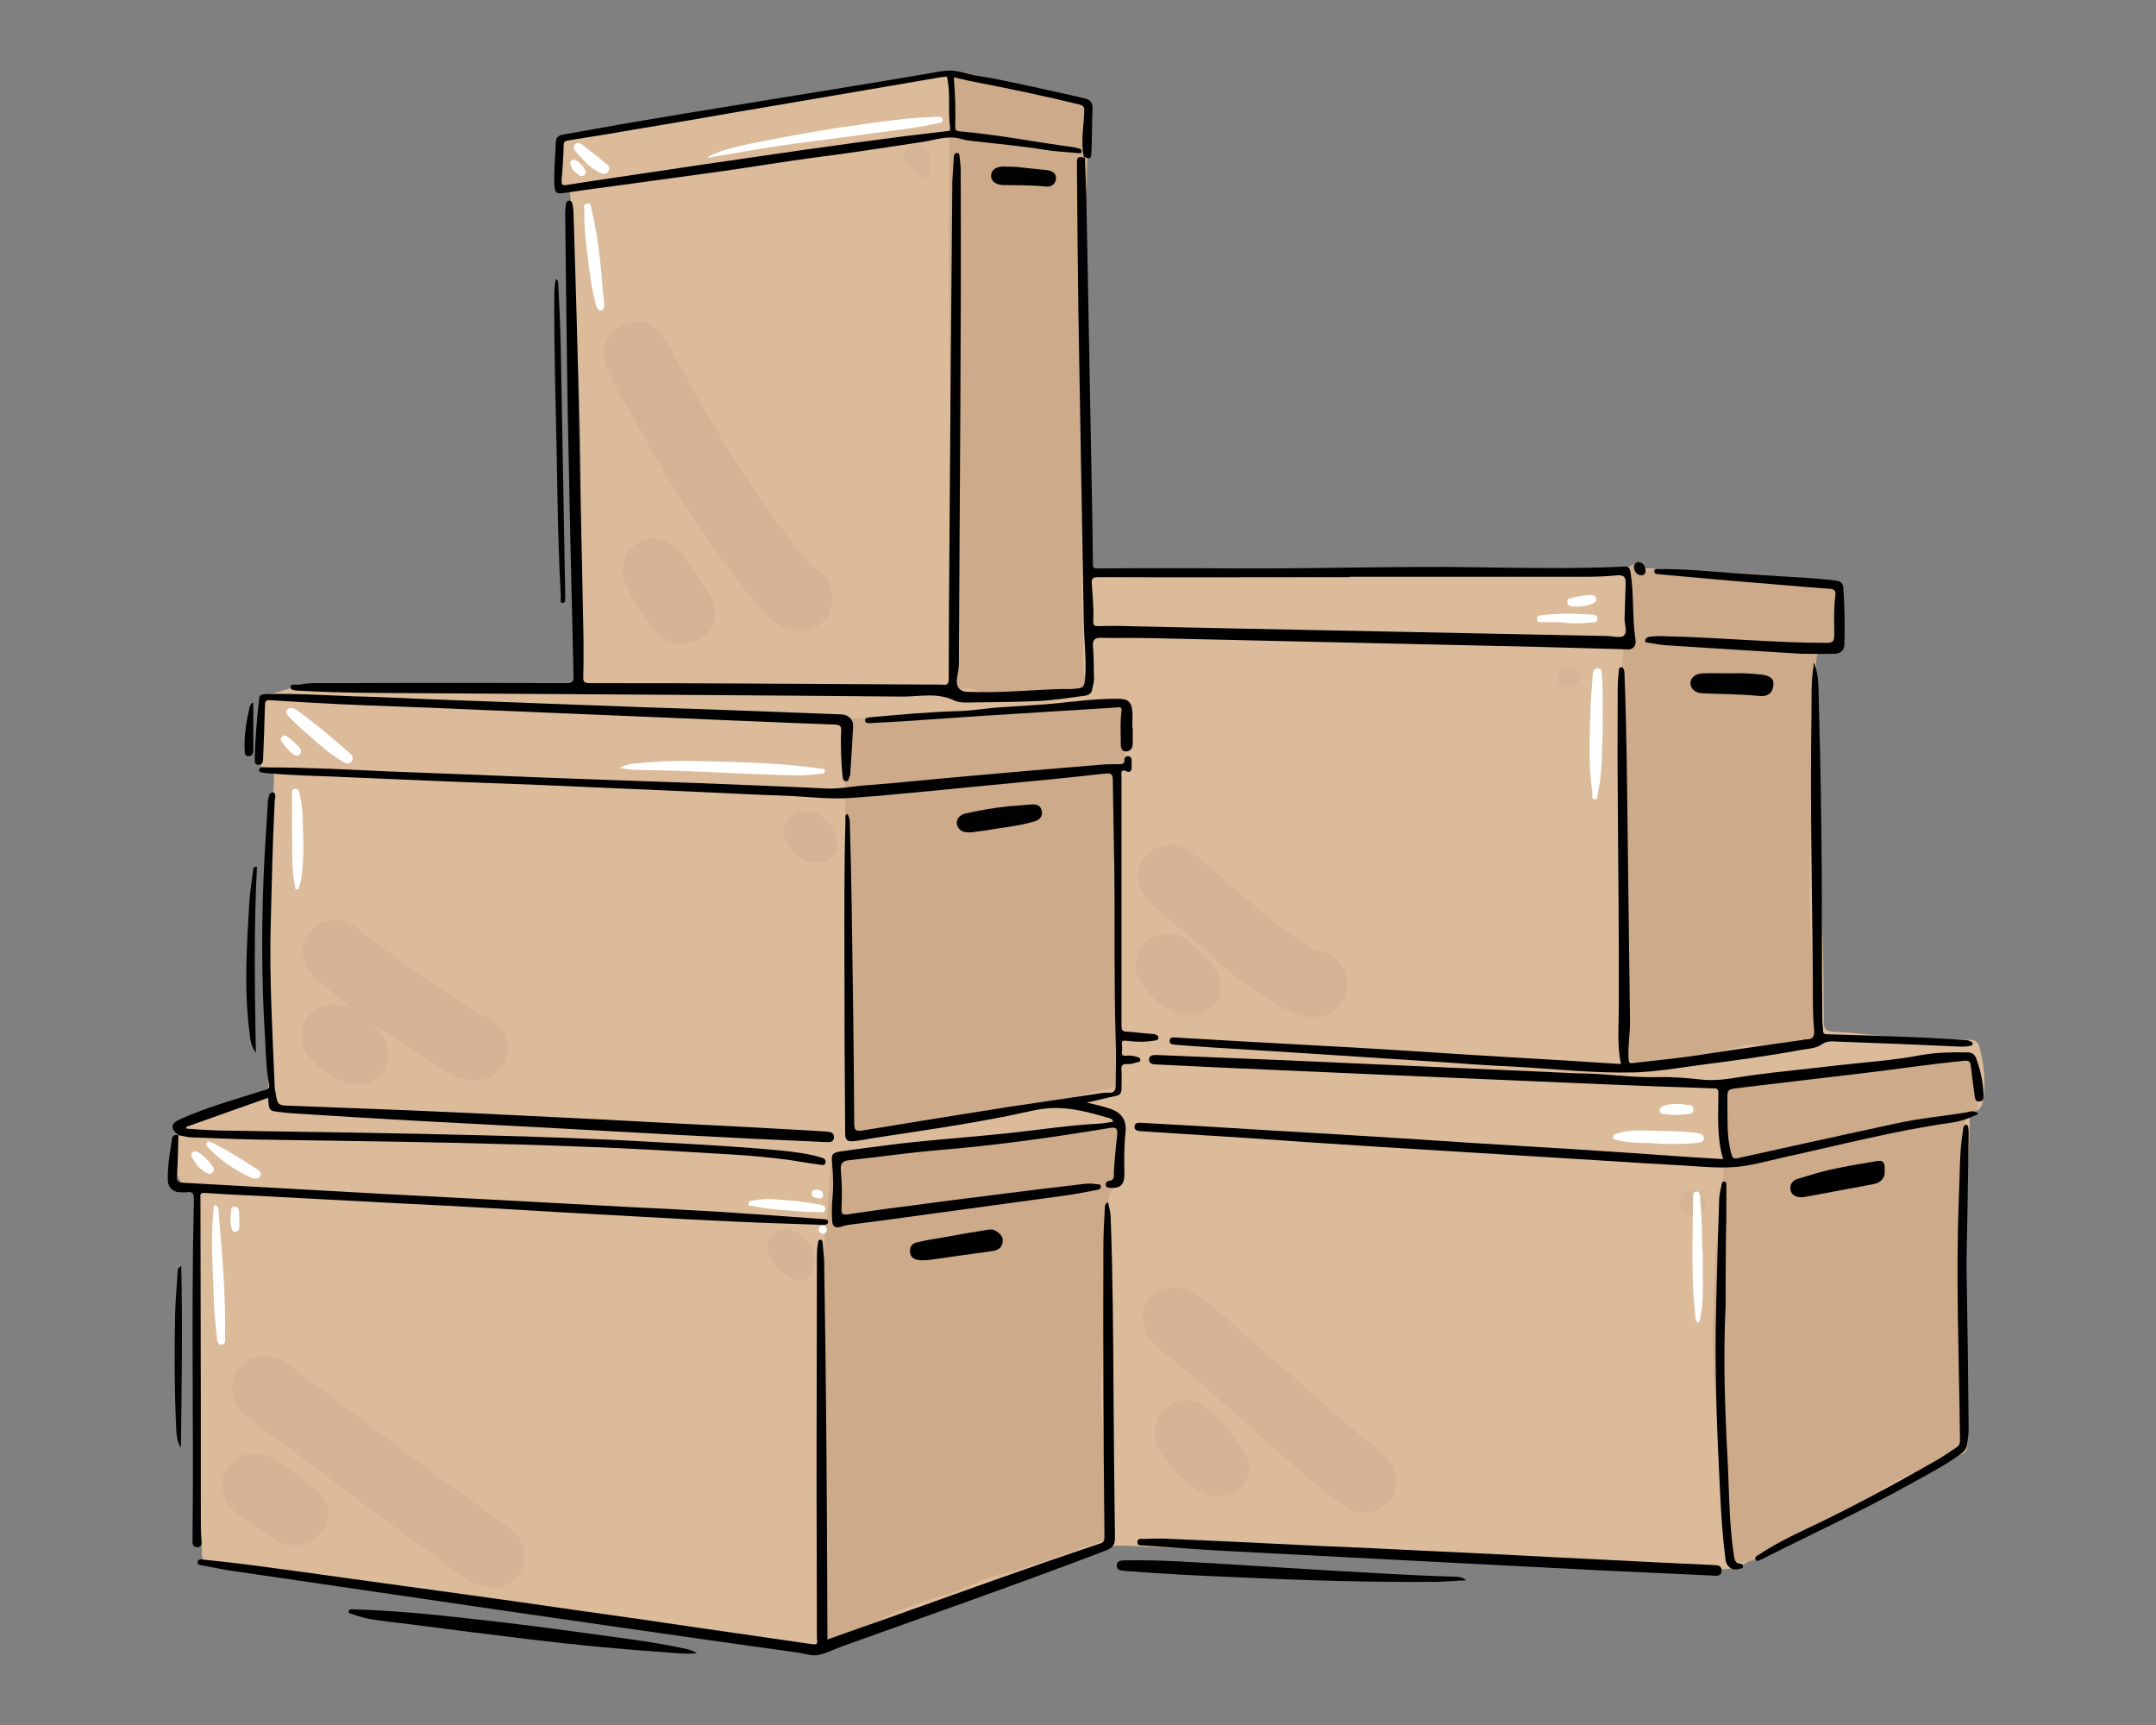 <svg xmlns="http://www.w3.org/2000/svg" xmlns:xlink="http://www.w3.org/1999/xlink" width="500" zoomAndPan="magnify" viewBox="0 0 375 300" height="400" preserveAspectRatio="xMidYMid meet" version="1.0"><rect x="0" y="0" width="375" height="300" fill="#808080" stroke="none"/><defs><clipPath id="504c7d40d6"><path d="M 30 12.164 L 345.566 12.164 L 345.566 287 L 30 287 Z M 30 12.164 " clip-rule="nonzero"/></clipPath><clipPath id="c2cc700813"><path d="M 165 12.164 L 191 12.164 L 191 122 L 165 122 Z M 165 12.164 " clip-rule="nonzero"/></clipPath><clipPath id="7c08cf01fc"><path d="M 197 183 L 345.566 183 L 345.566 204 L 197 204 Z M 197 183 " clip-rule="nonzero"/></clipPath><clipPath id="a211d789ee"><path d="M 29.066 197 L 145 197 L 145 270 L 29.066 270 Z M 29.066 197 " clip-rule="nonzero"/></clipPath><clipPath id="a1f7c4a0e0"><path d="M 96 12.164 L 191 12.164 L 191 34 L 96 34 Z M 96 12.164 " clip-rule="nonzero"/></clipPath></defs><g clip-path="url(#504c7d40d6)"><path fill="#dcbb9b" d="M 34.676 234.238 C 34.676 225.586 34.676 216.938 34.676 208.285 C 34.676 207.465 34.676 206.961 33.543 206.836 C 32.031 206.707 30.961 205.383 30.836 203.805 C 30.836 203.426 30.707 202.984 30.582 202.605 C 29.574 200.078 30.395 197.805 31.652 195.656 C 31.906 195.215 32.285 194.965 32.789 194.965 C 34.738 194.898 36.504 194.207 38.141 193.195 C 40.41 191.742 43.184 191.555 45.574 190.48 C 46.332 190.164 46.645 189.785 46.645 188.965 C 46.582 180.125 46.582 171.348 46.645 162.508 C 46.645 157.773 46.773 153.035 46.961 148.301 C 47.086 144.07 47.402 139.84 47.656 135.609 C 47.719 134.535 47.402 133.965 46.395 133.715 C 45.324 133.523 45.008 132.832 45.133 131.82 C 45.449 128.977 45.703 126.137 46.016 123.297 C 46.016 122.98 46.207 122.664 46.141 122.477 C 45.574 121.086 46.457 120.832 47.527 120.582 C 48.348 120.391 49.102 120.137 49.922 119.887 C 51.625 119.316 53.449 119.129 55.09 119.887 C 56.602 120.582 58.113 120.328 59.562 120.203 C 62.836 120.012 66.051 120.266 69.262 120.328 C 79.469 120.516 89.609 120.516 99.816 120.582 C 100.949 120.582 101.137 120.391 101.074 119.129 C 100.762 112.812 100.508 106.5 100.887 100.184 C 101.012 98.289 100.949 96.461 100.949 94.566 C 100.949 87.809 101.074 81.117 100.887 74.359 C 100.762 67.855 100.445 61.352 100.129 54.848 C 99.941 50.871 99.754 46.891 99.688 42.914 C 99.625 39.945 99.5 36.977 99.184 33.949 C 99.121 33.441 99.059 33 98.555 32.812 C 97.043 32.242 96.918 30.98 97.23 29.719 C 97.609 28.203 97.672 26.688 97.863 25.172 C 97.926 24.539 98.051 23.973 98.809 23.973 C 102.145 23.781 105.422 22.961 108.699 22.391 C 114.746 21.383 120.73 20.309 126.715 19.234 C 131.566 18.352 136.352 17.469 141.203 16.645 C 147.312 15.574 153.426 14.562 159.473 13.488 C 160.984 13.238 162.559 13.109 164.07 12.605 C 165.332 12.164 166.59 12.793 167.852 13.047 C 173.27 14.246 178.812 15.129 184.23 16.457 C 185.68 16.836 187 17.402 188.512 17.594 C 189.773 17.719 190.027 18.605 189.457 19.676 C 188.953 20.625 189.016 21.699 189.082 22.707 C 189.207 26.055 188.387 29.273 187.883 32.559 C 187.633 34.074 187.695 35.527 187.82 37.043 C 188.199 45.25 187.945 53.523 188.008 61.73 C 188.008 67.16 188.324 72.527 188.578 77.895 C 188.766 82.504 189.082 87.051 189.332 91.66 C 189.457 93.996 189.457 96.395 189.523 98.734 C 189.523 99.492 189.711 99.871 190.531 99.742 C 190.594 99.742 190.719 99.742 190.781 99.742 C 207.727 99.805 224.672 100.121 241.684 99.996 C 251.004 99.934 260.391 100.059 269.715 99.996 C 273.746 99.996 277.715 99.742 281.684 99.113 C 285.211 98.543 288.742 98.859 292.27 99.555 C 295.23 100.121 298.316 100.25 301.34 100.5 C 306.758 100.941 312.176 101.008 317.594 101.008 C 318.727 101.008 319.355 101.258 319.547 102.711 C 319.859 105.488 319.355 108.203 319.418 110.918 C 319.418 111.613 319.043 111.992 318.285 111.867 C 318.098 111.867 317.906 111.805 317.719 111.867 C 315.578 112.371 315.449 112.562 315.703 114.836 C 315.703 115.023 315.703 115.277 315.703 115.465 C 315.828 120.266 315.828 125 316.02 129.801 C 316.207 135.418 316.332 140.977 316.523 146.594 C 316.711 152.09 316.773 157.645 317.027 163.141 C 317.215 168 317.152 172.863 317.215 177.727 C 317.215 178.863 317.531 179.367 318.852 179.43 C 322.316 179.555 325.781 180.062 329.246 180.312 C 332.965 180.566 336.68 181.137 340.398 180.758 C 341.277 180.691 342.223 180.82 343.105 180.883 C 343.734 180.945 344.051 181.387 344.238 181.895 C 345.121 185.113 345.5 188.332 344.871 191.617 C 344.68 192.5 344.238 193.195 343.293 193.32 C 342.727 193.449 342.602 193.762 342.602 194.332 C 342.539 196.668 342.539 199.066 342.352 201.402 C 342.098 205.191 341.656 208.98 341.469 212.77 C 341.215 218.137 340.902 223.441 341.277 228.809 C 341.469 231.711 341.91 234.68 341.91 237.586 C 341.91 242.004 342.285 246.426 342.223 250.91 C 342.223 252.047 342.098 252.676 340.711 253.117 C 338.949 253.625 337.375 254.762 335.734 255.582 C 328.805 259.117 321.812 262.59 314.883 266.125 C 311.168 268.02 307.387 269.789 303.672 271.809 C 301.402 273.07 299.133 273.07 296.742 272.758 C 296.363 272.691 295.984 272.629 295.605 272.629 C 291.828 272.504 287.984 272.504 284.203 272.312 C 277.527 272 270.785 271.746 264.109 271.555 C 259.824 271.43 255.605 271.242 251.32 271.051 C 246.848 270.863 242.375 270.734 237.902 270.547 C 233.809 270.355 229.715 270.23 225.617 270.039 C 219.254 269.789 212.895 269.535 206.531 269.281 C 203.949 269.156 201.301 269.094 198.719 268.969 C 193.238 268.59 193.301 268.715 187.945 270.734 C 178.246 274.398 168.543 277.934 158.844 281.531 C 154.938 282.984 150.969 284.312 147.062 285.828 C 145.047 286.648 143.156 286.586 141.078 286.27 C 136.289 285.512 131.504 284.941 126.715 284.312 C 122.18 283.68 117.645 283.047 113.105 282.418 C 109.137 281.848 105.168 281.344 101.199 280.84 C 97.168 280.27 93.199 279.703 89.168 279.195 C 85.262 278.691 81.293 278.125 77.387 277.617 C 73.355 277.051 69.324 276.48 65.23 275.914 C 60.633 275.281 56.031 274.777 51.496 274.082 C 46.582 273.324 41.605 272.82 36.691 271.871 C 35.621 271.684 35.055 271.176 35.117 270.105 C 35.117 269.41 35.117 268.715 35.055 267.957 C 34.613 256.844 34.676 245.543 34.676 234.238 Z M 34.676 234.238 " fill-opacity="1" fill-rule="nonzero"/></g><path fill="#cdaa89" d="M 143.281 282.543 C 143.281 277.492 143.41 272.441 143.219 267.391 C 143.031 262.715 142.969 258.105 143.156 253.434 C 143.41 247.688 143.344 241.941 143.219 236.258 C 143.156 232.281 143.219 228.305 143.031 224.324 C 142.84 219.715 143.535 215.23 143.914 210.688 C 144.164 207.781 144.164 204.875 144.543 201.973 C 144.668 200.898 144.984 200.395 146.18 200.266 C 150.023 199.824 153.867 199.637 157.645 199.32 C 163.188 198.816 168.668 198.5 174.152 197.68 C 179.441 196.922 184.797 196.289 190.09 195.594 C 191.035 195.469 191.977 195.215 192.859 195.027 C 193.996 194.773 194.625 195.215 194.812 196.289 C 195.129 199.066 194.812 201.848 194.562 204.562 C 194.5 205.32 194.246 206.078 193.742 206.582 C 192.859 207.465 192.797 208.477 192.797 209.551 C 192.797 211.316 192.859 213.023 192.797 214.789 C 192.672 222.684 192.168 230.512 191.602 238.406 C 191.348 242.004 191.539 245.668 191.852 249.203 C 192.293 253.688 192.293 258.168 192.23 262.652 C 192.23 264.043 192.043 265.367 192.547 266.695 C 192.797 267.453 192.355 267.77 191.789 267.957 C 185.742 269.977 179.82 272.379 173.582 273.957 C 170.246 274.777 167.223 276.609 163.945 277.492 C 159.348 278.816 154.938 280.523 150.777 282.859 C 148.824 283.934 146.559 284.121 144.605 285.004 C 143.914 285.32 143.344 284.879 143.281 283.996 C 143.281 283.555 143.281 283.047 143.281 282.543 Z M 143.281 282.543 " fill-opacity="1" fill-rule="nonzero"/><path fill="#cdaa89" d="M 183.348 122.539 C 186.75 122.539 190.215 122.539 193.617 122.539 C 194.938 122.539 195.82 123.484 195.508 124.812 C 195.441 125.125 195.191 125.441 195.379 125.758 C 196.324 128.031 195.82 130.367 195.441 132.641 C 194.371 138.387 193.867 144.133 193.742 149.941 C 193.617 157.016 193.867 164.086 193.93 171.094 C 193.996 176.461 194.434 181.895 194.562 187.262 C 194.625 189.027 194.5 189.09 192.734 189.344 C 190.34 189.66 188.074 190.668 185.617 190.984 C 179.758 191.805 174.086 193.637 168.23 194.207 C 164.449 194.586 160.73 195.277 157.016 196.035 C 156.195 196.227 155.316 196.48 154.496 196.73 C 152.73 197.301 150.906 196.793 149.141 197.172 C 148.195 197.363 147.629 196.414 147.629 195.406 C 147.629 192.438 147.441 189.531 147.125 186.566 C 146.621 182.02 146.809 177.41 146.938 172.863 C 147.25 163.074 147.188 153.289 147 143.438 C 146.938 138.008 147 132.578 146.875 127.148 C 146.809 125.191 146.809 125.125 148.762 124.938 C 152.543 124.559 156.324 124.18 160.102 123.988 C 166.277 123.676 172.512 123.297 178.688 122.789 C 180.262 122.664 181.836 122.789 183.41 122.789 C 183.348 122.664 183.348 122.602 183.348 122.539 Z M 183.348 122.539 " fill-opacity="1" fill-rule="nonzero"/><path fill="#cdaa89" d="M 297.875 233.293 C 298.125 225.523 298.062 218.012 299.262 210.559 C 299.641 208.098 299.574 205.508 299.828 202.984 C 300.016 201.152 300.332 199.383 300.332 197.551 C 300.332 195.09 299.891 192.691 299.449 190.289 C 299.324 189.406 299.512 188.84 300.207 188.332 C 300.898 187.828 301.781 187.766 302.41 188.27 C 303.293 188.965 304.113 188.965 305.184 188.84 C 312.93 187.953 320.617 186.504 328.363 185.555 C 331.391 185.176 334.414 184.859 337.5 184.48 C 338.633 184.355 339.766 183.914 340.84 183.535 C 342.602 182.84 343.672 183.344 344.051 185.238 C 344.555 187.637 344.113 190.039 343.926 192.438 C 343.863 193.07 343.547 193.699 342.918 193.699 C 341.781 193.762 341.91 194.395 341.848 195.215 C 341.277 199.762 341.469 204.309 341.215 208.855 C 341.09 211.695 341.344 214.602 341.344 217.441 C 341.344 222.242 341.152 227.039 341.215 231.902 C 341.215 234.301 341.277 236.699 341.344 239.102 C 341.469 242.824 340.773 246.551 340.84 250.277 C 340.84 251.289 340.145 251.855 339.453 252.359 C 337.121 254.004 334.789 255.582 332.145 256.527 C 328.996 257.664 326.477 259.812 323.578 261.266 C 321.625 262.211 319.609 263.094 317.656 264.105 C 314.191 265.875 311.105 268.336 307.703 270.168 C 306.062 271.051 304.426 271.746 302.535 271.621 C 300.836 271.555 300.332 270.988 300.145 269.281 C 299.574 263.473 299.703 257.664 299.133 251.918 C 298.379 245.605 298.062 239.352 297.875 233.293 Z M 297.875 233.293 " fill-opacity="1" fill-rule="nonzero"/><path fill="#cdaa89" d="M 314.758 154.172 C 314.695 160.93 315.137 167.684 315.891 174.441 C 316.082 176.082 315.953 177.789 315.953 179.43 C 315.953 180.25 315.512 180.629 314.695 180.629 C 313.496 180.566 312.363 180.758 311.293 181.387 C 310.098 182.082 308.648 182.082 307.387 181.828 C 304.93 181.324 302.598 181.895 300.332 182.523 C 296.176 183.723 291.891 184.48 287.668 185.555 C 286.598 185.809 285.715 185.367 284.645 184.988 C 281.812 184.039 283.258 181.828 283.008 180.25 C 282.754 178.926 282.945 177.41 282.883 175.957 C 282.82 173.367 282.883 170.781 282.82 168.254 C 282.754 157.52 282.691 146.723 282.504 135.988 C 282.441 131.125 282 126.262 282.062 121.402 C 282.062 116.352 282.441 111.297 282.754 106.246 C 282.883 104.227 282.82 102.207 282.82 100.121 C 282.82 99.301 283.07 98.605 283.828 98.289 C 284.582 97.91 285.086 98.418 285.465 98.984 C 285.652 99.301 285.906 99.301 286.219 99.238 C 288.93 98.797 291.574 99.176 294.223 99.68 C 295.293 99.871 296.301 99.68 297.309 99.68 C 301.465 99.555 305.559 99.68 309.656 100.375 C 310.031 100.438 310.41 100.5 310.727 100.629 C 312.617 101.512 314.57 101.699 316.648 101.449 C 318.664 101.195 319.48 101.891 319.547 103.91 C 319.672 106.246 320.051 108.52 320.301 110.793 C 320.492 112.812 320.051 113.383 318.035 113.32 C 316.082 113.32 316.082 113.32 315.891 115.277 C 315.703 118.242 315.449 121.148 315.387 124.117 C 315.262 129.23 315.262 134.344 315.074 139.461 C 315.008 144.32 314.695 149.246 314.758 154.172 Z M 314.758 154.172 " fill-opacity="1" fill-rule="nonzero"/><g clip-path="url(#c2cc700813)"><path fill="#cdaa89" d="M 188.008 120.203 C 185.867 119 183.727 120.516 181.586 121.023 C 177.617 121.906 173.898 121.211 170.117 120.137 C 169.172 119.887 168.293 119.633 167.348 119.758 C 166.527 119.824 166.148 119.316 166.023 118.559 C 165.898 117.676 165.836 116.73 165.773 115.844 C 165.645 111.551 165.582 107.32 165.52 103.027 C 165.395 90.586 165.395 78.211 165.203 65.773 C 164.953 52.637 165.078 39.504 165.078 26.371 C 165.078 22.203 165.203 18.098 165.27 13.93 C 165.27 12.859 165.645 12.543 166.781 12.605 C 170.875 12.922 174.656 14.438 178.688 15.32 C 181.773 16.016 184.922 16.582 188.074 16.898 C 189.648 17.09 190.09 17.91 189.523 19.363 C 189.395 19.613 189.332 19.93 189.332 20.184 C 189.27 27.949 188.766 35.715 188.512 43.418 C 188.008 59.332 188.137 75.242 188.137 91.156 C 188.137 93.301 188.137 95.449 188.137 97.66 C 188.008 103.785 188.578 109.973 188.387 116.098 C 188.387 116.98 188.324 117.801 189.523 118.117 C 190.027 118.242 190.215 118.812 190.027 119.379 C 189.711 120.203 189.016 120.266 188.008 120.203 Z M 188.008 120.203 " fill-opacity="1" fill-rule="nonzero"/></g><path fill="#d5b495" d="M 144.855 103.973 C 144.793 108.016 141.078 110.668 137.359 109.531 C 135.156 108.898 133.52 107.383 132.133 105.68 C 124.07 96.016 117.203 85.535 111.156 74.484 C 109.266 71.012 107.059 67.73 105.547 64.129 C 103.973 60.406 105.988 56.617 109.895 55.984 C 112.289 55.605 114.242 56.805 115.438 58.762 C 117.516 62.172 119.469 65.707 121.422 69.246 C 126.84 78.969 132.824 88.188 139.816 96.84 C 140.574 97.785 141.457 98.605 142.402 99.301 C 143.914 100.5 144.793 102.141 144.855 103.973 Z M 144.855 103.973 " fill-opacity="1" fill-rule="nonzero"/><path fill="#d5b495" d="M 46.207 235.816 C 47.781 235.691 49.039 236.574 50.363 237.523 C 62.898 246.613 75.059 256.211 87.719 265.051 C 89.422 266.254 90.809 267.641 91.184 269.852 C 91.816 273.199 88.727 276.543 85.324 276.164 C 83.309 275.977 81.734 274.965 80.16 273.895 C 70.082 266.758 60.254 259.305 50.426 251.918 C 48.223 250.277 45.953 248.762 43.812 247.121 C 42.488 246.109 41.293 244.973 40.727 243.27 C 39.465 239.352 41.984 235.754 46.207 235.816 Z M 46.207 235.816 " fill-opacity="1" fill-rule="nonzero"/><path fill="#d5b495" d="M 236.895 263.031 C 235.57 263.094 234.312 262.402 233.113 261.516 C 228.578 258.043 224.297 254.254 220.012 250.465 C 214.215 245.289 208.484 240.047 202.371 235.188 C 200.734 233.859 199.223 232.344 198.906 230.07 C 198.594 227.926 199.223 226.094 201.051 224.832 C 202.875 223.566 204.766 223.566 206.719 224.453 C 209.238 225.523 211.191 227.418 213.207 229.188 C 220.766 235.754 228.266 242.383 235.824 249.016 C 237.586 250.531 239.602 251.73 241.18 253.434 C 244.266 256.656 243.004 261.645 238.785 262.906 C 238.219 263.031 237.715 263.031 236.895 263.031 Z M 236.895 263.031 " fill-opacity="1" fill-rule="nonzero"/><path fill="#d5b496" d="M 60.441 174.695 C 58.805 173.367 57.105 172.043 55.465 170.715 C 53.137 168.887 52.129 165.855 52.945 163.582 C 54.207 160.172 58.238 158.91 61.512 161.055 C 63.402 162.254 65.043 163.832 66.867 165.098 C 72.789 169.199 78.586 173.684 84.949 177.156 C 87.531 178.547 88.789 180.945 88.285 183.281 C 87.594 186.504 84.508 188.461 81.23 187.766 C 79.09 187.324 77.324 186.25 75.562 185.051 C 71.906 182.648 68.316 180.188 64.539 177.977 C 64.977 178.418 65.418 178.863 65.859 179.305 C 67.688 181.262 68.066 184.102 66.742 186.188 C 65.418 188.207 62.711 189.152 60.254 188.332 C 57.48 187.387 55.277 185.746 53.512 183.406 C 52.191 181.641 52.191 178.734 53.449 176.969 C 54.773 175.074 57.168 174.188 59.496 174.883 C 59.75 174.945 60.066 175.012 60.316 175.074 C 60.379 174.82 60.379 174.758 60.441 174.695 Z M 60.441 174.695 " fill-opacity="1" fill-rule="nonzero"/><path fill="#d5b495" d="M 44.191 252.801 C 45.637 252.676 46.961 253.371 48.223 254.191 C 50.426 255.582 52.566 257.098 54.648 258.676 C 57.859 261.074 57.859 265.18 54.836 267.703 C 53.199 269.094 50.109 269.094 47.719 267.703 C 45.512 266.441 43.496 264.988 41.48 263.41 C 39.652 262.023 38.582 260.129 38.707 257.727 C 38.773 254.949 41.102 252.801 44.191 252.801 Z M 44.191 252.801 " fill-opacity="1" fill-rule="nonzero"/><path fill="#d5b495" d="M 118.777 111.93 C 116.699 112.055 115.059 110.984 113.801 109.531 C 111.91 107.32 110.336 104.922 109.074 102.27 C 107.879 99.742 108.129 97.027 109.77 95.324 C 112.164 92.797 116.258 93.176 118.523 96.207 C 120.289 98.543 121.926 101.004 123.438 103.531 C 125.895 107.508 123.375 111.93 118.777 111.93 Z M 118.777 111.93 " fill-opacity="1" fill-rule="nonzero"/><path fill="#d5b495" d="M 200.859 249.328 C 200.797 246.992 201.934 245.352 203.758 244.277 C 205.711 243.141 207.918 243.203 209.555 244.656 C 212.262 246.992 214.781 249.52 216.484 252.676 C 217.492 254.508 217.617 256.465 216.168 258.297 C 214.531 260.316 212.391 260.508 210.121 259.938 C 209.871 259.875 209.617 259.812 209.43 259.684 C 205.836 257.918 203.254 255.012 201.301 251.602 C 200.926 250.844 200.734 250.023 200.859 249.328 Z M 200.859 249.328 " fill-opacity="1" fill-rule="nonzero"/><path fill="#d5b496" d="M 141.832 150.066 C 139.312 150.066 136.73 147.797 136.414 145.27 C 136.039 142.43 138.496 140.344 141.203 141.164 C 143.598 141.922 145.047 143.566 145.551 146.027 C 145.992 148.301 144.289 150.133 141.832 150.066 Z M 141.832 150.066 " fill-opacity="1" fill-rule="nonzero"/><path fill="#d5b496" d="M 141.645 219.148 C 141.266 223.062 139.816 223.25 137.109 221.988 C 135.406 221.168 134.148 219.844 133.582 218.012 C 133.141 216.621 133.582 215.23 134.59 214.41 C 135.66 213.527 136.984 213.465 138.305 214.16 C 140.512 215.23 141.645 217.062 141.645 219.148 Z M 141.645 219.148 " fill-opacity="1" fill-rule="nonzero"/><path fill="#d5b596" d="M 161.805 29.023 C 161.613 29.652 162.18 30.664 161.234 31.043 C 160.418 31.422 159.914 30.539 159.348 30.16 C 158.652 29.652 157.961 29.086 157.582 28.266 C 157.016 27.066 157.332 25.801 158.465 25.297 C 159.598 24.73 160.73 25.109 161.426 26.309 C 161.93 27.129 161.805 28.074 161.805 29.023 Z M 161.805 29.023 " fill-opacity="1" fill-rule="nonzero"/><path fill="#d6b596" d="M 296.613 209.613 C 296.613 210.688 295.859 211.887 295.164 211.758 C 293.59 211.57 292.141 210.688 292.207 209.043 C 292.207 207.781 293.023 206.898 294.285 206.898 C 295.605 206.836 296.613 207.973 296.613 209.613 Z M 296.613 209.613 " fill-opacity="1" fill-rule="nonzero"/><path fill="#d6b597" d="M 272.801 116.098 C 274 116.098 274.691 116.73 274.754 117.676 C 274.816 118.75 273.809 119.633 272.613 119.633 C 271.605 119.633 270.785 118.75 270.785 117.863 C 270.848 116.855 271.668 116.098 272.801 116.098 Z M 272.801 116.098 " fill-opacity="1" fill-rule="nonzero"/><path fill="#d5b495" d="M 210.812 167.559 C 209.617 166.359 208.484 165.098 207.223 164.023 C 204.828 162.004 201.996 161.812 199.602 163.582 C 198.906 164.086 198.531 164.969 197.898 165.539 C 197.395 167.055 197.27 168.57 198.027 170.023 C 199.727 173.305 202.371 175.578 205.965 176.461 C 208.926 177.219 211.695 175.453 212.262 172.672 C 212.578 170.715 211.887 169.074 210.812 167.559 Z M 210.812 167.559 " fill-opacity="1" fill-rule="nonzero"/><path fill="#d5b495" d="M 229.273 165.285 C 228.641 165.16 228.074 164.906 227.57 164.59 C 222.027 161.246 217.43 156.762 212.516 152.656 C 210.688 151.078 208.988 149.438 206.973 148.109 C 205.02 146.848 202.875 146.469 200.734 147.668 C 197.648 149.375 196.957 153.098 199.16 156.004 C 200.734 158.086 203.004 159.477 204.895 161.309 C 205.902 161.625 206.469 162.508 207.16 163.141 C 208.355 164.148 209.68 164.969 210.562 166.297 C 212.703 168 214.848 169.77 217.113 171.41 C 219.949 173.496 222.785 175.578 226.25 176.59 C 229.84 177.66 233.305 175.832 234.188 172.609 C 235.004 169.328 232.863 165.855 229.273 165.285 Z M 229.273 165.285 " fill-opacity="1" fill-rule="nonzero"/><path fill="#ffffff" d="M 122.996 27.379 C 125.012 26.242 127.219 25.738 129.359 25.234 C 138.434 23.34 147.504 21.824 156.699 20.75 C 158.781 20.496 160.797 20.434 162.875 20.309 C 163.316 20.309 163.883 20.246 163.945 20.812 C 164.008 21.32 163.441 21.383 163.062 21.445 C 159.41 22.266 155.754 22.645 152.039 23.148 C 144.605 24.223 137.109 24.98 129.738 26.309 C 127.66 26.688 125.516 27 123.438 27.379 C 123.312 27.445 123.188 27.379 122.996 27.379 Z M 122.996 27.379 " fill-opacity="1" fill-rule="nonzero"/><path fill="#ffffff" d="M 107.816 133.586 C 108.887 132.832 110.148 132.832 111.344 132.703 C 116.699 132.137 121.988 132.387 127.344 132.516 C 132.445 132.641 137.488 132.957 142.59 133.652 C 142.906 133.715 143.473 133.523 143.473 134.094 C 143.473 134.598 142.906 134.535 142.59 134.598 C 141.266 134.723 139.945 134.852 138.621 134.852 C 129.234 134.66 119.848 133.965 110.461 133.902 C 109.516 133.84 108.633 133.652 107.816 133.586 Z M 107.816 133.586 " fill-opacity="1" fill-rule="nonzero"/><path fill="#ffffff" d="M 278.785 126.391 C 278.598 130.113 278.785 133.965 277.969 137.691 C 277.844 138.199 278.031 139.082 277.273 139.02 C 276.77 138.953 277.023 138.199 276.961 137.691 C 276.203 132.895 276.52 128.031 276.645 123.168 C 276.707 121.273 276.898 119.379 277.023 117.484 C 277.086 116.918 277.148 116.223 277.906 116.223 C 278.66 116.223 278.598 116.98 278.598 117.484 C 278.914 120.391 278.66 123.359 278.785 126.391 Z M 278.785 126.391 " fill-opacity="1" fill-rule="nonzero"/><path fill="#ffffff" d="M 37.512 209.551 C 38.141 210.055 38.078 210.812 38.078 211.508 C 38.645 218.391 39.277 225.211 39.148 232.156 C 39.148 232.785 39.34 233.797 38.582 233.859 C 37.699 233.922 37.766 232.848 37.699 232.219 C 37.449 230.262 37.262 228.238 37.195 226.281 C 37.07 221.043 36.566 215.801 37.133 210.621 C 37.195 210.18 37.008 209.738 37.512 209.551 Z M 37.512 209.551 " fill-opacity="1" fill-rule="nonzero"/><path fill="#ffffff" d="M 296.176 218.391 C 296.047 221.672 296.426 224.895 295.922 228.051 C 295.859 228.555 295.734 228.996 295.668 229.504 C 295.605 229.754 295.543 230.07 295.293 230.008 C 295.102 230.008 294.977 229.691 294.914 229.441 C 294.789 227.48 294.535 225.586 294.473 223.629 C 294.285 218.707 294.41 213.719 294.473 208.793 C 294.473 208.223 294.348 207.215 295.039 207.215 C 295.859 207.215 295.668 208.16 295.734 208.793 C 296.109 212.012 295.922 215.297 296.176 218.391 Z M 296.176 218.391 " fill-opacity="1" fill-rule="nonzero"/><path fill="#ffffff" d="M 105.105 53.078 C 105.105 53.27 105.043 53.902 104.539 54.027 C 104.035 54.09 103.785 53.457 103.656 53.016 C 102.902 50.238 102.523 47.332 102.211 44.492 C 101.895 41.965 101.578 39.379 101.641 36.789 C 101.641 36.285 101.328 35.527 102.082 35.398 C 102.84 35.273 102.84 36.094 102.902 36.535 C 103.848 40.324 104.289 44.176 104.664 48.027 C 104.73 49.605 104.918 51.188 105.105 53.078 Z M 105.105 53.078 " fill-opacity="1" fill-rule="nonzero"/><path fill="#ffffff" d="M 288.93 198.941 C 286.535 198.625 283.953 198.941 281.434 198.309 C 281.055 198.184 280.551 198.246 280.551 197.805 C 280.488 197.301 281.055 197.238 281.434 197.109 C 282.629 196.668 283.953 196.605 285.211 196.605 C 288.426 196.668 291.574 196.668 294.727 196.984 C 295.039 196.984 295.293 197.047 295.543 197.109 C 295.984 197.238 296.426 197.488 296.363 198.059 C 296.301 198.625 295.797 198.688 295.355 198.75 C 293.34 199.004 291.195 198.941 288.93 198.941 Z M 288.93 198.941 " fill-opacity="1" fill-rule="nonzero"/><path fill="#ffffff" d="M 50.488 123.105 C 51.184 123.168 51.559 123.422 51.875 123.676 C 54.961 125.949 57.859 128.348 60.695 130.871 C 61.137 131.25 61.641 131.695 61.199 132.324 C 60.758 133.02 60.129 132.766 59.562 132.453 C 56.977 130.871 54.773 128.789 52.504 126.832 C 51.688 126.074 50.867 125.316 50.109 124.496 C 49.859 124.242 49.672 123.863 49.922 123.484 C 50.109 123.23 50.363 123.105 50.488 123.105 Z M 50.488 123.105 " fill-opacity="1" fill-rule="nonzero"/><path fill="#ffffff" d="M 50.805 145.332 C 50.805 142.492 50.805 140.406 50.805 138.262 C 50.805 137.82 50.68 137.25 51.309 137.188 C 52 137.125 52 137.754 52.129 138.199 C 52.633 140.219 52.633 142.301 52.695 144.387 C 52.82 147.352 52.82 150.32 52.316 153.289 C 52.254 153.543 52.129 153.855 52.062 154.109 C 52 154.363 51.938 154.742 51.559 154.68 C 51.246 154.613 51.371 154.301 51.309 154.047 C 50.613 150.891 50.93 147.73 50.805 145.332 Z M 50.805 145.332 " fill-opacity="1" fill-rule="nonzero"/><path fill="#ffffff" d="M 140.07 210.75 C 137.297 210.496 134.086 210.434 130.934 209.738 C 130.621 209.676 130.18 209.863 130.18 209.359 C 130.18 208.855 130.684 208.855 131 208.793 C 133.203 208.285 135.473 208.664 137.676 208.793 C 139.312 208.918 140.953 209.234 142.59 209.484 C 143.094 209.551 143.535 209.738 143.535 210.309 C 143.535 210.875 142.969 210.812 142.59 210.812 C 141.832 210.75 141.141 210.75 140.07 210.75 Z M 140.07 210.75 " fill-opacity="1" fill-rule="nonzero"/><path fill="#ffffff" d="M 44.125 204.941 C 44.062 204.941 43.75 204.875 43.496 204.75 C 40.914 203.488 38.457 201.91 36.441 199.824 C 36.125 199.508 35.684 199.129 36 198.688 C 36.316 198.246 36.758 198.688 37.07 198.816 C 39.781 200.141 42.301 201.781 44.82 203.426 C 45.199 203.676 45.449 203.93 45.324 204.434 C 45.199 204.875 44.82 205.004 44.125 204.941 Z M 44.125 204.941 " fill-opacity="1" fill-rule="nonzero"/><path fill="#ffffff" d="M 271.605 108.203 C 270.473 108.203 269.273 108.203 268.141 108.203 C 267.762 108.203 267.32 108.203 267.32 107.699 C 267.258 107.129 267.762 107.004 268.141 107.004 C 270.977 106.625 273.809 106.688 276.707 106.879 C 277.211 106.879 277.906 106.879 277.844 107.699 C 277.777 108.395 277.086 108.203 276.645 108.266 C 274.883 108.457 273.242 108.52 271.605 108.203 Z M 271.605 108.203 " fill-opacity="1" fill-rule="nonzero"/><path fill="#ffffff" d="M 104.602 30.16 C 104.414 30.098 104.035 29.906 103.723 29.719 C 102.336 28.895 101.266 27.633 100.191 26.434 C 99.879 26.055 99.562 25.551 100.004 25.109 C 100.383 24.73 100.887 24.855 101.266 25.172 C 102.715 26.309 104.227 27.445 105.609 28.645 C 105.926 28.895 106.18 29.273 105.863 29.719 C 105.672 30.16 105.297 30.285 104.602 30.16 Z M 104.602 30.16 " fill-opacity="1" fill-rule="nonzero"/><path fill="#ffffff" d="M 291.195 193.891 C 290.629 193.828 290.062 193.828 289.496 193.762 C 289.117 193.762 288.742 193.699 288.676 193.195 C 288.676 192.754 288.93 192.5 289.309 192.375 C 290.188 191.996 291.133 191.996 292.078 191.996 C 292.27 191.996 292.52 191.996 292.711 192.059 C 293.402 192.25 294.598 191.871 294.535 193.004 C 294.473 194.016 293.277 193.699 292.582 193.828 C 292.141 193.953 291.699 193.891 291.195 193.891 Z M 291.195 193.891 " fill-opacity="1" fill-rule="nonzero"/><path fill="#ffffff" d="M 37.195 203.363 C 37.07 203.867 36.758 204.371 36.125 204.055 C 34.805 203.488 33.984 202.414 33.355 201.152 C 33.102 200.645 33.48 200.266 33.984 200.203 C 34.676 200.203 37.195 202.605 37.195 203.363 Z M 37.195 203.363 " fill-opacity="1" fill-rule="nonzero"/><path fill="#ffffff" d="M 274.441 105.488 C 273.746 105.426 272.676 105.617 272.613 104.73 C 272.551 103.848 273.684 103.973 274.25 103.785 C 275.07 103.594 275.891 103.531 276.707 103.469 C 277.148 103.469 277.59 103.656 277.652 104.102 C 277.777 104.543 277.34 104.859 276.961 104.984 C 276.141 105.363 275.32 105.488 274.441 105.488 Z M 274.441 105.488 " fill-opacity="1" fill-rule="nonzero"/><path fill="#ffffff" d="M 49.418 127.906 C 49.797 127.906 49.984 128.094 50.238 128.285 C 50.805 128.789 51.434 129.293 51.938 129.863 C 52.254 130.242 52.633 130.684 52.129 131.188 C 51.75 131.566 51.309 131.441 50.93 131.125 C 50.238 130.559 49.605 129.863 49.102 129.105 C 48.664 128.598 48.789 128.156 49.418 127.906 Z M 49.418 127.906 " fill-opacity="1" fill-rule="nonzero"/><path fill="#ffffff" d="M 41.605 212.012 C 41.605 212.516 41.668 213.023 41.605 213.527 C 41.543 213.844 41.418 214.16 40.977 214.223 C 40.535 214.285 40.348 213.969 40.285 213.652 C 39.969 212.582 40.094 211.445 40.223 210.309 C 40.223 210.055 40.473 209.93 40.789 209.863 C 41.102 209.863 41.293 209.992 41.48 210.242 C 41.668 210.875 41.543 211.445 41.605 212.012 Z M 41.605 212.012 " fill-opacity="1" fill-rule="nonzero"/><path fill="#ffffff" d="M 101.895 29.969 C 101.77 30.41 101.391 30.852 100.824 30.539 C 100.129 30.098 99.5 29.527 99.25 28.707 C 99.059 28.137 99.312 27.824 99.816 27.758 C 100.383 27.695 101.957 29.34 101.895 29.969 Z M 101.895 29.969 " fill-opacity="1" fill-rule="nonzero"/><path fill="#ffffff" d="M 142.023 206.898 C 142.652 206.898 143.094 207.086 143.156 207.781 C 143.219 208.223 142.84 208.539 142.465 208.414 C 141.961 208.285 141.203 208.352 141.203 207.527 C 141.141 207.023 141.582 206.898 142.023 206.898 Z M 142.023 206.898 " fill-opacity="1" fill-rule="nonzero"/><path fill="#ffffff" d="M 143.848 213.844 C 143.785 214.285 143.535 214.539 143.156 214.539 C 142.715 214.539 142.402 214.285 142.402 213.781 C 142.465 213.402 142.715 213.086 143.156 213.148 C 143.598 213.211 143.785 213.465 143.848 213.844 Z M 143.848 213.844 " fill-opacity="1" fill-rule="nonzero"/><path fill="#000000" d="M 189.016 191.742 C 190.465 192.121 191.789 192.375 193.051 192.816 C 195.066 193.449 196.012 194.836 195.758 196.922 C 195.508 199.383 195.508 201.848 195.57 204.246 C 195.57 206.012 194.875 206.707 193.113 206.582 C 192.734 206.582 192.418 206.52 192.355 206.141 C 192.23 205.762 192.48 205.445 192.859 205.383 C 193.93 205.254 193.742 204.496 193.742 203.805 C 193.867 201.719 194.059 199.574 194.309 197.488 C 194.434 196.289 194.184 195.973 193.051 196.164 C 183.16 197.805 173.27 199.195 163.316 200.016 C 158.086 200.457 152.859 201.215 147.629 201.781 C 146.559 201.91 146.18 202.289 146.242 203.426 C 146.434 205.699 146.496 207.973 146.371 210.242 C 146.305 211.129 146.621 211.316 147.441 211.191 C 150.652 210.75 153.805 210.242 157.016 209.863 C 162.559 209.105 168.102 208.414 173.648 207.719 C 178.121 207.148 182.594 206.582 187.066 206.078 C 188.262 205.949 189.457 205.699 190.656 205.949 C 190.906 206.012 191.41 205.824 191.473 206.328 C 191.539 206.836 191.035 206.898 190.719 206.961 C 188.766 207.34 186.812 207.719 184.859 207.973 C 176.543 209.105 168.23 210.242 159.914 211.379 C 155.945 211.949 151.977 212.453 148.008 212.961 C 147.441 213.023 146.875 213.148 146.305 213.34 C 145.234 213.652 144.793 213.34 144.73 212.266 C 144.668 211 144.668 209.676 144.793 208.414 C 144.984 206.391 144.922 204.371 144.73 202.289 C 144.605 200.773 144.668 200.52 146.117 200.266 C 149.457 199.762 152.73 199.383 156.07 198.941 C 162.559 198.184 169.109 197.742 175.598 197.047 C 180.891 196.48 186.121 195.656 191.41 195.406 C 192.168 195.344 192.859 195.215 193.617 195.09 C 193.492 194.457 192.859 194.457 192.48 194.332 C 189.523 193.449 186.562 192.691 183.535 192.691 C 180.828 192.691 178.246 193.512 175.598 194.016 C 167.727 195.594 159.789 196.73 151.852 197.93 C 150.844 198.121 149.836 198.309 148.762 198.438 C 147.312 198.625 147 198.309 147 196.922 C 146.938 187.07 146.875 177.219 146.875 167.371 C 146.875 159.098 146.809 150.824 147.062 142.555 C 147.062 142.238 146.875 141.797 147.379 141.543 C 147.754 142.113 147.816 142.68 147.816 143.25 C 147.945 147.922 148.07 152.531 148.133 157.203 C 148.32 169.957 148.512 182.715 148.574 195.469 C 148.574 196.73 149.016 196.73 150.023 196.605 C 158.527 195.215 167.031 193.828 175.473 192.5 C 180.449 191.742 185.426 191.047 190.402 190.289 C 191.223 190.164 192.043 189.977 192.859 190.039 C 193.867 190.102 194.059 189.531 194.059 188.773 C 194.059 186.188 194.184 183.598 194.059 181.07 C 193.742 170.906 193.93 160.801 193.805 150.637 C 193.742 145.648 193.617 140.66 193.555 135.672 C 193.555 134.66 193.301 134.41 192.23 134.535 C 185.555 135.293 178.875 135.926 172.199 136.555 C 164.133 137.312 156.133 138.195 148.07 138.766 C 144.668 139.02 141.266 138.641 137.863 138.449 C 132.637 138.262 127.344 138.008 122.117 137.754 C 113.043 137.375 103.973 136.934 94.902 136.555 C 89.863 136.367 84.887 136.176 79.844 135.988 C 72.41 135.672 64.914 135.355 57.48 135.039 C 53.828 134.914 50.109 134.789 46.457 134.473 C 46.141 134.473 45.828 134.41 45.512 134.344 C 45.324 134.281 45.07 134.219 45.07 133.965 C 45.07 133.652 45.262 133.523 45.512 133.461 C 45.828 133.398 46.207 133.461 46.52 133.461 C 53.512 133.461 60.504 133.84 67.5 134.156 C 72.41 134.344 77.262 134.535 82.176 134.723 C 89.734 135.039 97.359 135.355 104.918 135.609 C 110.273 135.797 115.691 135.988 121.043 136.176 C 128.605 136.492 136.102 136.746 143.66 137.125 C 146.117 137.25 148.512 136.684 150.906 136.555 C 156.699 136.113 162.559 135.48 168.355 134.977 C 175.977 134.281 183.535 133.652 191.16 133.02 C 192.293 132.895 193.492 132.895 194.625 132.895 C 195.191 132.895 195.633 132.895 195.57 132.137 C 195.57 131.758 195.82 131.504 196.199 131.504 C 196.641 131.504 196.828 131.883 196.828 132.262 C 196.828 132.703 196.828 133.145 196.828 133.652 C 196.766 134.031 196.516 134.344 196.137 134.219 C 194.75 133.523 195.066 134.598 195.066 135.23 C 195.066 149.625 195.066 164.023 195.066 178.355 C 195.066 179.113 195.191 179.43 196.074 179.43 C 197.523 179.492 198.973 179.746 200.418 179.809 C 200.922 179.871 201.43 179.934 201.492 180.441 C 201.492 181.008 200.859 180.945 200.547 181.008 C 199.035 181.262 197.461 181.199 195.945 181.008 C 195.379 180.945 195.066 180.945 195.129 181.641 C 195.191 182.02 195.191 182.461 195.129 182.902 C 195.066 183.473 195.316 183.66 195.82 183.598 C 196.516 183.535 197.207 183.598 197.898 183.852 C 198.152 183.914 198.34 184.039 198.34 184.355 C 198.34 184.609 198.09 184.734 197.898 184.734 C 197.27 184.859 196.703 185.113 196.074 185.051 C 195.066 184.988 195.004 185.43 195.066 186.25 C 195.129 187.258 195.066 188.332 195.066 189.344 C 195.066 190.039 194.812 190.48 194.059 190.605 C 192.48 190.922 190.844 191.363 189.016 191.742 Z M 189.016 191.742 " fill-opacity="1" fill-rule="nonzero"/><g clip-path="url(#7c08cf01fc)"><path fill="#000000" d="M 299.703 201.594 C 298.566 197.742 298.883 193.953 298.883 190.102 C 298.883 189.406 298.695 189.281 298.062 189.281 C 291.828 189.09 285.527 188.84 279.289 188.586 C 268.52 188.145 257.746 187.637 246.973 187.195 C 238.91 186.816 230.848 186.504 222.719 186.125 C 215.477 185.809 208.23 185.492 200.988 185.113 C 200.355 185.113 199.852 184.922 199.852 184.23 C 199.914 183.535 200.484 183.473 201.051 183.473 C 208.734 183.785 216.359 184.102 224.043 184.418 C 228.77 184.609 233.492 184.859 238.219 185.051 C 249.055 185.555 259.887 185.996 270.785 186.504 C 272.426 186.566 274.125 186.691 275.762 186.691 C 280.047 186.816 284.27 187.449 288.551 187.324 C 291.07 187.258 293.59 187.512 296.109 187.766 C 299.199 188.082 302.094 187.324 305.121 186.945 C 309.906 186.312 314.695 185.871 319.418 185.301 C 324.395 184.734 329.371 184.418 334.285 183.473 C 336.871 183.027 339.578 182.965 342.223 183.027 C 343.043 183.027 343.547 183.406 343.801 184.293 C 344.492 186.25 344.934 188.207 344.996 190.227 C 344.996 190.797 345.121 191.492 344.305 191.555 C 343.484 191.617 343.484 190.859 343.422 190.289 C 343.168 188.648 342.98 187.008 342.789 185.367 C 342.727 184.672 342.477 184.418 341.719 184.48 C 335.672 185.051 329.625 185.996 323.641 186.691 C 317.09 187.449 310.473 188.27 303.922 189.027 C 303.418 189.09 302.852 189.152 302.348 189.219 C 300.457 189.469 300.395 189.469 300.457 191.426 C 300.52 194.52 300.27 197.68 301.152 200.711 C 301.34 201.469 301.656 201.594 302.348 201.402 C 311.48 199.383 320.555 197.363 329.688 195.406 C 333.656 194.52 337.75 194.141 341.781 193.512 C 342.539 193.383 343.297 192.941 344.113 193.699 C 342.664 194.457 341.152 194.965 339.641 195.215 C 329.625 196.605 319.797 199.195 309.969 201.34 C 307.137 201.973 304.363 202.793 301.465 202.984 C 298.441 203.172 295.418 202.855 292.395 202.668 C 287.543 202.414 282.629 202.098 277.777 201.781 C 270.281 201.34 262.723 200.836 255.227 200.395 C 249.43 200.016 243.637 199.699 237.84 199.32 C 230.656 198.879 223.477 198.371 216.23 197.867 C 211.949 197.617 207.602 197.301 203.316 197.047 C 201.68 196.922 200.105 196.859 198.469 196.73 C 197.965 196.668 197.27 196.668 197.332 195.91 C 197.395 195.152 198.09 195.277 198.594 195.277 C 205.398 195.656 212.262 196.035 219.066 196.48 C 223.727 196.73 228.328 197.047 232.988 197.301 C 240.547 197.742 248.109 198.246 255.668 198.75 C 261.527 199.129 267.32 199.445 273.18 199.824 C 280.301 200.266 287.418 200.773 294.535 201.277 C 296.109 201.34 297.875 201.469 299.703 201.594 Z M 299.703 201.594 " fill-opacity="1" fill-rule="nonzero"/></g><path fill="#000000" d="M 143.914 285.133 C 147.566 283.805 151.094 282.605 154.621 281.344 C 166.844 276.988 179 272.566 191.285 268.461 C 191.914 268.273 192.105 267.957 192.105 267.262 C 191.914 250.531 191.852 233.734 191.914 217 C 191.914 214.664 192.043 212.328 192.168 210.055 C 192.168 209.676 192.23 209.297 192.734 209.105 C 192.922 209.93 193.113 210.688 193.176 211.508 C 193.555 221.672 193.617 231.84 193.68 242.066 C 193.742 250.531 193.805 259.055 193.93 267.516 C 193.93 268.652 193.492 269.219 192.48 269.598 C 177.301 275.406 161.93 280.773 146.621 286.27 C 145.359 286.711 144.102 287.344 142.777 287.723 C 141.457 288.164 140.07 287.594 138.746 287.406 C 128.227 285.953 117.707 284.438 107.121 282.922 C 94.648 281.152 82.238 279.324 69.766 277.492 C 60 276.039 50.176 274.648 40.41 273.199 C 38.645 272.945 36.945 272.566 35.18 272.25 C 34.805 272.188 34.363 272.188 34.363 271.684 C 34.426 271.113 34.93 271.176 35.371 271.242 C 37.828 271.492 40.285 271.746 42.742 272.062 C 48.598 272.82 54.457 273.641 60.316 274.461 C 66.617 275.344 72.852 276.164 79.152 277.051 C 86.02 277.996 92.824 278.945 99.688 279.953 C 106.996 280.965 114.367 282.039 121.676 283.113 C 128.227 284.059 134.777 285.004 141.328 285.953 C 142.465 286.141 142.086 285.32 142.086 284.879 C 142.086 275.344 142.023 265.809 142.023 256.34 C 142.023 243.961 142.086 231.586 142.086 219.148 C 142.086 218.137 142.086 217.125 142.273 216.18 C 142.336 215.926 142.273 215.676 142.652 215.609 C 143.094 215.609 143.031 215.926 143.094 216.18 C 143.156 217.191 143.281 218.137 143.344 219.148 C 143.723 240.742 143.848 262.402 143.914 283.996 C 143.914 284.312 143.914 284.629 143.914 285.133 Z M 143.914 285.133 " fill-opacity="1" fill-rule="nonzero"/><path fill="#000000" d="M 315.516 115.277 C 316.332 117.234 316.27 119.254 316.332 121.211 C 316.711 134.535 316.898 147.859 316.898 161.246 C 316.898 166.613 316.898 171.98 316.961 177.348 C 316.961 177.977 317.09 178.609 317.09 179.176 C 317.09 179.746 317.34 179.871 317.844 179.871 C 322.883 180 327.926 180.188 333.027 180.379 C 335.988 180.504 339.012 180.691 341.973 180.883 C 342.223 180.883 342.539 181.008 342.789 181.137 C 342.98 181.199 343.168 181.387 343.105 181.578 C 343.043 181.766 342.855 181.891 342.664 181.891 C 342.098 182.02 341.531 182.02 340.965 182.02 C 333.781 181.703 326.539 181.387 319.355 181.137 C 318.41 181.07 317.594 181.07 316.648 181.766 C 315.641 182.398 314.191 182.398 312.93 182.648 C 307.137 183.723 301.34 184.48 295.543 185.238 C 291.828 185.746 288.109 186.375 284.332 186.504 C 277.211 186.691 270.219 185.871 263.164 185.492 C 258.816 185.301 254.469 184.988 250.125 184.672 C 242.629 184.164 235.129 183.723 227.695 183.219 C 221.965 182.84 216.293 182.523 210.562 182.145 C 208.484 182.02 206.406 181.828 204.387 181.703 C 203.883 181.641 203.379 181.578 203.445 181.008 C 203.445 180.379 204.012 180.379 204.453 180.441 C 208.105 180.629 211.758 180.883 215.352 181.07 C 222.215 181.449 229.082 181.828 235.949 182.207 C 244.77 182.715 253.59 183.344 262.344 183.852 C 268.898 184.23 275.387 184.609 281.938 185.051 C 281.242 181.766 281.559 178.547 281.559 175.324 C 281.621 162.445 281.434 149.562 281.371 136.684 C 281.309 130.938 281.371 125.191 281.371 119.508 C 281.371 118.559 281.496 117.613 281.559 116.664 C 281.559 116.352 281.684 116.035 282 116.035 C 282.316 116.035 282.441 116.414 282.504 116.664 C 282.566 116.98 282.566 117.297 282.566 117.676 C 282.945 127.59 283.008 137.504 283.133 147.48 C 283.258 157.582 283.387 167.684 283.512 177.789 C 283.512 179.871 283.133 181.891 283.258 183.977 C 283.324 184.734 283.324 184.988 284.141 184.859 C 287.859 184.418 291.512 184.102 295.23 183.535 C 301.277 182.586 307.324 181.766 313.371 180.883 C 313.625 180.82 313.875 180.758 314.129 180.758 C 315.449 180.758 315.641 180.188 315.516 178.863 C 315.262 176.082 315.324 173.305 315.324 170.527 C 315.199 155.246 314.82 139.965 315.074 124.621 C 315.137 121.652 314.945 118.75 315.449 115.781 C 315.387 115.465 315.449 115.402 315.516 115.277 Z M 315.516 115.277 " fill-opacity="1" fill-rule="nonzero"/><path fill="#000000" d="M 31.023 197.426 C 29.574 196.227 29.637 195.344 31.465 194.586 C 35.875 192.629 40.535 191.301 45.133 189.848 C 45.512 189.723 45.828 189.66 46.207 189.531 C 46.773 189.406 46.898 189.09 46.773 188.523 C 46.332 186.125 46.27 183.66 46.141 181.199 C 45.449 170.465 45.449 159.668 46.016 148.934 C 46.207 145.836 46.395 142.809 46.582 139.711 C 46.582 139.586 46.582 139.461 46.582 139.332 C 46.773 138.703 46.711 137.754 47.465 137.82 C 48.094 137.883 47.844 138.828 47.781 139.332 C 47.402 146.531 47.277 153.668 47.086 160.867 C 46.836 170.273 47.402 179.621 47.781 189.027 C 47.781 189.344 47.844 189.598 47.906 189.91 C 48.285 192.25 48.285 192.25 50.68 192.312 C 57.23 192.562 63.844 192.816 70.395 193.07 C 77.641 193.383 84.887 193.699 92.129 194.078 C 100.383 194.457 108.699 194.898 116.949 195.344 C 124.887 195.723 132.824 196.164 140.762 196.605 C 141.77 196.668 142.84 196.73 143.848 196.793 C 144.48 196.859 145.047 196.984 145.047 197.742 C 145.047 198.625 144.352 198.688 143.723 198.625 C 139.566 198.438 135.473 198.246 131.312 198.059 C 126.777 197.805 122.305 197.617 117.77 197.363 C 109.266 196.922 100.824 196.414 92.32 195.973 C 85.516 195.594 78.773 195.277 71.973 194.898 C 65.043 194.52 58.113 194.078 51.121 193.637 C 50.238 193.574 49.418 193.512 48.535 193.383 C 46.773 193.195 46.773 193.133 46.645 190.922 C 41.859 192.629 37.133 194.27 32.41 195.973 C 32.41 196.102 32.41 196.164 32.41 196.289 C 34.234 196.414 36.062 196.543 37.891 196.605 C 45.891 196.73 53.891 196.859 61.891 196.984 C 69.012 197.109 76.129 197.238 83.309 197.426 C 93.895 197.68 104.539 198.059 115.125 198.688 C 122.18 199.066 129.297 199.445 136.289 200.141 C 138.496 200.395 140.637 200.645 142.715 201.277 C 143.156 201.402 143.66 201.531 143.598 202.098 C 143.535 202.793 142.906 202.605 142.527 202.539 C 140.07 202.227 137.613 201.719 135.156 201.469 C 131.375 201.023 127.66 200.773 123.879 200.582 C 116.57 200.141 109.266 199.699 101.895 199.445 C 94.207 199.129 86.586 198.941 78.902 198.75 C 67.5 198.5 56.098 198.371 44.695 198.184 C 40.914 198.121 37.133 197.93 33.355 197.805 C 32.66 197.805 31.844 197.551 31.023 197.426 Z M 31.023 197.426 " fill-opacity="1" fill-rule="nonzero"/><g clip-path="url(#a211d789ee)"><path fill="#000000" d="M 31.023 197.426 C 30.961 199.699 30.961 202.035 30.77 204.309 C 30.645 205.383 30.961 205.633 31.906 205.699 C 35.246 205.887 38.582 206.078 41.984 206.266 C 50.742 206.77 59.434 207.215 68.191 207.719 C 73.418 207.973 78.648 208.285 83.812 208.539 C 92.445 208.98 101.012 209.484 109.641 209.93 C 114.809 210.18 119.973 210.434 125.141 210.75 C 131.125 211.129 137.109 211.57 143.094 212.012 C 143.473 212.012 144.102 212.074 144.039 212.582 C 143.977 213.023 143.41 213.023 143.031 213.023 C 137.992 212.832 132.949 212.707 127.848 212.453 C 122.18 212.203 116.508 211.887 110.84 211.57 C 102.336 211.129 93.895 210.621 85.391 210.117 C 80.16 209.801 74.934 209.551 69.766 209.297 C 62.648 208.918 55.527 208.539 48.41 208.16 C 44.125 207.906 39.906 207.781 35.621 207.465 C 34.676 207.402 34.867 207.906 34.867 208.414 C 34.867 220.41 34.93 232.406 34.93 244.469 C 34.93 251.602 34.93 258.738 34.93 265.938 C 34.93 266.695 34.992 267.453 35.055 268.148 C 35.117 268.84 34.738 269.094 34.234 269.094 C 33.73 269.094 33.48 268.652 33.48 268.148 C 33.73 248.32 33.227 228.43 33.73 208.602 C 33.73 207.527 33.48 207.215 32.473 207.34 C 32.031 207.402 31.59 207.34 31.086 207.34 C 29.953 207.215 29.258 206.457 29.195 205.32 C 29.133 203.109 29.449 200.961 29.828 198.75 C 29.828 198.059 29.953 197.172 31.023 197.426 Z M 31.023 197.426 " fill-opacity="1" fill-rule="nonzero"/></g><path fill="#000000" d="M 96.223 122.41 C 106.242 122.789 116.258 123.168 126.336 123.484 C 133.016 123.738 139.691 123.988 146.371 124.242 C 147.566 124.305 148.449 125.125 148.387 126.328 C 148.258 129.105 148.07 131.883 147.883 134.66 C 147.883 134.852 147.754 135.039 147.691 135.23 C 147.629 135.609 147.504 135.926 147.062 135.859 C 146.684 135.797 146.621 135.48 146.559 135.102 C 146.305 132.516 146.18 129.863 146.305 127.273 C 146.371 126.328 146.18 126.074 145.234 126.012 C 134.527 125.633 123.754 125.125 113.043 124.684 C 101.957 124.242 90.871 123.738 79.719 123.297 C 72.914 122.98 66.051 122.789 59.246 122.473 C 55.215 122.285 51.121 122.031 47.086 121.781 C 46.332 121.719 46.078 121.844 46.078 122.664 C 46.016 125.758 45.891 128.789 45.766 131.883 C 45.766 132.453 45.703 133.02 44.945 133.02 C 44.254 133.02 44.316 132.453 44.316 131.883 C 44.379 128.41 44.695 125 45.07 121.59 C 45.133 120.707 45.637 120.77 46.27 120.707 C 51.246 120.582 56.223 120.895 61.199 121.086 C 66.68 121.211 72.223 121.527 77.703 121.719 C 83.879 121.969 90.051 122.16 96.223 122.41 Z M 96.223 122.41 " fill-opacity="1" fill-rule="nonzero"/><path fill="#000000" d="M 202.438 267.578 C 211.191 267.957 220.199 268.398 229.211 268.84 C 235.129 269.094 241.051 269.348 246.973 269.66 C 255.039 270.039 263.039 270.418 271.102 270.863 C 276.582 271.113 282.062 271.43 287.48 271.684 C 291.07 271.871 294.598 272 298.191 272.188 C 298.883 272.188 299.512 272.379 299.449 273.199 C 299.387 274.082 298.695 274.082 298.062 274.02 C 291.699 273.703 285.34 273.449 278.914 273.137 C 273.18 272.82 267.383 272.566 261.652 272.25 C 252.266 271.746 242.941 271.305 233.555 270.797 C 226.754 270.418 219.887 270.105 213.082 269.727 C 208.355 269.473 203.57 269.094 198.844 268.777 C 198.402 268.777 197.773 268.84 197.836 268.148 C 197.898 267.453 198.531 267.641 198.906 267.641 C 199.98 267.578 201.051 267.578 202.438 267.578 Z M 202.438 267.578 " fill-opacity="1" fill-rule="nonzero"/><path fill="#000000" d="M 342.035 219.652 C 342.223 231.398 342.352 239.922 342.414 248.383 C 342.414 249.328 342.285 250.277 342.16 251.223 C 342.035 252.047 341.469 252.613 340.773 253.055 C 338.129 254.949 335.293 256.402 332.461 257.98 C 324.02 262.715 315.262 266.695 306.695 271.051 C 306.566 271.113 306.379 271.176 306.254 271.242 C 305.938 271.43 305.559 271.621 305.371 271.242 C 305.121 270.863 305.496 270.609 305.875 270.418 C 308.332 268.777 310.914 267.453 313.562 266.188 C 321.5 262.465 329.246 258.297 336.871 253.938 C 338.066 253.246 339.199 252.488 340.27 251.73 C 340.711 251.477 340.902 251.098 340.902 250.465 C 340.773 236.449 340.145 222.43 340.711 208.352 C 340.902 204.496 340.773 200.645 341.406 196.793 C 341.469 196.543 341.406 196.289 341.531 196.035 C 341.594 195.848 341.781 195.531 342.035 195.594 C 342.16 195.656 342.352 195.91 342.352 196.102 C 342.414 196.543 342.414 196.984 342.414 197.488 C 342.285 205.949 342.16 214.473 342.035 219.652 Z M 342.035 219.652 " fill-opacity="1" fill-rule="nonzero"/><path fill="#000000" d="M 313.371 113.699 C 305.875 113.254 298.062 112.75 290.188 112.246 C 289.055 112.184 287.984 111.992 286.852 111.805 C 286.535 111.738 286.094 111.805 286.156 111.363 C 286.219 110.984 286.535 110.793 286.977 110.73 C 287.984 110.605 288.93 110.605 289.938 110.668 C 299.199 110.855 308.457 111.805 317.719 111.805 C 318.727 111.805 319.043 111.551 319.043 110.539 C 319.043 108.203 318.914 105.867 319.23 103.594 C 319.355 102.711 319.043 102.457 318.223 102.395 C 314.82 102.141 311.48 101.891 308.082 101.574 C 303.418 101.195 298.758 100.816 294.094 100.375 C 292.27 100.184 290.379 100.059 288.551 99.871 C 288.109 99.871 287.734 99.742 287.734 99.363 C 287.734 98.797 288.301 98.984 288.613 98.984 C 292.961 98.922 297.309 99.363 301.656 99.68 C 305.184 99.871 308.648 100.184 312.176 100.375 C 314.633 100.5 317.09 100.691 319.547 101.004 C 320.363 101.133 320.555 101.637 320.617 102.27 C 320.867 105.488 320.867 108.773 320.805 111.992 C 320.805 113.191 320.051 113.699 318.977 113.699 C 317.215 113.762 315.516 113.699 313.371 113.699 Z M 313.371 113.699 " fill-opacity="1" fill-rule="nonzero"/><path fill="#000000" d="M 121.234 287.531 C 118.777 287.723 116.762 287.406 114.746 287.277 C 107.25 286.773 99.816 286.016 92.383 285.133 C 85.516 284.312 78.648 283.426 71.781 282.543 C 69.012 282.164 66.238 281.977 63.531 281.406 C 62.711 281.219 61.891 280.902 61.074 280.648 C 60.82 280.586 60.633 280.523 60.633 280.27 C 60.633 280.016 60.883 279.891 61.137 279.891 C 61.262 279.891 61.387 279.891 61.512 279.891 C 68.191 280.082 74.805 280.711 81.422 281.469 C 89.105 282.289 96.793 283.301 104.477 284.375 C 109.516 285.07 114.621 285.699 119.598 286.836 C 120.102 286.965 120.539 287.09 121.234 287.531 Z M 121.234 287.531 " fill-opacity="1" fill-rule="nonzero"/><path fill="#010101" d="M 255.039 274.84 C 253.527 274.902 251.949 275.027 250.438 275.094 C 238.406 275.219 226.375 274.84 214.406 274.27 C 208.168 274.02 201.934 273.703 195.633 273.199 C 195.004 273.137 194.246 273.137 194.246 272.312 C 194.184 271.43 195.004 271.367 195.695 271.367 C 201.492 271.242 207.223 271.684 212.957 272 C 219.066 272.379 225.176 272.758 231.352 273.137 C 238.594 273.516 245.84 274.02 253.086 274.207 C 253.652 274.207 254.406 274.27 255.039 274.84 Z M 255.039 274.84 " fill-opacity="1" fill-rule="nonzero"/><path fill="#000000" d="M 300.145 226.914 C 299.703 236.195 300.016 244.785 300.457 253.309 C 300.773 259.055 300.711 264.863 301.59 270.609 C 301.719 271.367 301.844 271.871 302.664 271.934 C 302.914 271.934 303.168 272.125 303.168 272.441 C 303.168 272.82 302.789 272.758 302.598 272.82 C 301.465 273.262 300.332 272.566 300.145 271.367 C 299.641 267.578 299.387 263.789 299.199 259.938 C 298.629 248.887 298.191 237.836 298.504 226.789 C 298.629 220.852 298.82 214.918 299.008 208.98 C 299.008 208.098 299.199 207.148 299.387 206.266 C 299.449 205.949 299.449 205.383 299.953 205.508 C 300.332 205.57 300.27 206.012 300.27 206.391 C 300.27 208.035 300.27 209.738 300.27 211.379 C 300.145 216.746 300.145 222.18 300.145 226.914 Z M 300.145 226.914 " fill-opacity="1" fill-rule="nonzero"/><path fill="#010101" d="M 197.02 126.578 C 197.02 127.465 197.02 128.41 197.02 129.293 C 197.02 130.051 196.641 130.684 195.883 130.684 C 195.004 130.684 194.938 129.988 194.938 129.23 C 194.938 127.398 194.812 125.57 195.066 123.738 C 195.191 122.852 194.688 122.98 194.184 123.043 C 191.16 123.23 188.137 123.422 185.113 123.609 C 180.387 123.926 175.598 124.18 170.875 124.496 C 166.277 124.812 161.676 125.125 157.141 125.441 C 155.25 125.57 153.363 125.633 151.41 125.758 C 151.031 125.758 150.465 125.82 150.465 125.254 C 150.465 124.812 150.969 124.812 151.348 124.746 C 156.449 124.305 161.551 123.801 166.719 123.676 C 169.301 123.609 171.883 123.105 174.465 122.98 C 176.355 122.852 178.246 122.727 180.137 122.602 C 184.922 122.348 189.648 121.465 194.5 121.527 C 196.137 121.527 196.828 122.031 196.953 123.738 C 197.02 124.684 196.953 125.633 196.953 126.578 C 196.953 126.578 196.953 126.578 197.02 126.578 Z M 197.02 126.578 " fill-opacity="1" fill-rule="nonzero"/><path fill="#000000" d="M 327.797 203.551 C 327.926 204.875 327.168 205.699 325.781 205.949 C 321.875 206.707 317.906 207.402 313.938 208.16 C 313.75 208.223 313.496 208.223 313.309 208.223 C 312.363 208.223 311.547 207.844 311.418 206.836 C 311.293 205.887 311.859 205.254 312.742 205.004 C 314.57 204.434 316.457 203.867 318.348 203.426 C 320.93 202.855 323.516 202.414 326.16 201.973 C 327.484 201.656 327.926 202.16 327.797 203.551 Z M 327.797 203.551 " fill-opacity="1" fill-rule="nonzero"/><path fill="#020202" d="M 96.664 48.535 C 97.168 48.785 97.043 49.102 97.105 49.418 C 97.297 53.207 97.484 57.059 97.547 60.848 C 97.801 74.926 98.051 89.008 98.305 103.09 C 98.305 103.277 98.305 103.406 98.305 103.594 C 98.242 104.102 98.555 104.859 97.801 104.859 C 97.359 104.859 97.547 104.102 97.547 103.656 C 97.105 95.891 96.98 88.125 96.855 80.359 C 96.664 70.633 96.352 60.91 96.414 51.188 C 96.414 50.43 96.477 49.48 96.664 48.535 Z M 96.664 48.535 " fill-opacity="1" fill-rule="nonzero"/><path fill="#000000" d="M 161.426 219.148 C 160.797 219.148 160.293 219.211 159.789 219.148 C 158.906 219.02 158.277 218.578 158.277 217.633 C 158.211 216.746 158.781 216.18 159.535 216.055 C 161.109 215.676 162.684 215.422 164.262 215.168 C 166.719 214.727 169.172 214.285 171.566 213.906 C 172.07 213.844 172.637 213.719 173.141 214.031 C 173.898 214.477 174.527 215.043 174.402 215.988 C 174.277 217 173.582 217.441 172.637 217.57 C 168.859 218.074 165.078 218.641 161.426 219.148 Z M 161.426 219.148 " fill-opacity="1" fill-rule="nonzero"/><path fill="#010101" d="M 301.023 117.105 C 302.727 117.043 304.426 117.105 306.129 117.297 C 307.828 117.422 308.586 118.055 308.457 119.129 C 308.332 120.582 307.449 121.211 305.812 121.023 C 302.598 120.707 299.387 120.707 296.176 120.582 C 294.852 120.516 294.031 119.824 294.031 118.812 C 294.031 117.863 294.852 117.172 296.109 117.105 C 297.688 117.043 299.387 117.105 301.023 117.105 Z M 301.023 117.105 " fill-opacity="1" fill-rule="nonzero"/><path fill="#010101" d="M 168.859 144.766 C 168.039 144.766 167.285 144.766 166.719 144.008 C 166.023 142.996 166.59 141.797 167.914 141.48 C 170.434 140.914 172.953 140.469 175.473 140.219 C 176.797 140.09 178.121 140.027 179.441 139.902 C 180.324 139.84 181.016 140.09 181.207 141.039 C 181.395 142.051 180.766 142.617 179.883 142.871 C 177.047 143.691 174.152 143.945 171.254 144.449 C 170.496 144.574 169.68 144.637 168.859 144.766 Z M 168.859 144.766 " fill-opacity="1" fill-rule="nonzero"/><path fill="#010101" d="M 44.695 150.762 C 44.125 161.559 44.316 172.293 44.504 183.094 C 43.621 181.957 43.496 180.629 43.371 179.367 C 42.426 171.852 42.93 164.34 43.371 156.887 C 43.496 154.93 43.812 153.035 44.062 151.141 C 44.125 150.891 44.125 150.699 44.695 150.762 Z M 44.695 150.762 " fill-opacity="1" fill-rule="nonzero"/><path fill="#030303" d="M 31.527 220.156 C 31.781 230.766 31.59 241.246 31.465 251.793 C 30.898 250.91 30.707 249.961 30.645 248.383 C 30.332 241.754 30.332 235.188 30.457 228.555 C 30.52 226.094 30.77 223.566 30.898 221.105 C 30.898 220.727 31.023 220.473 31.527 220.156 Z M 31.527 220.156 " fill-opacity="1" fill-rule="nonzero"/><path fill="#010101" d="M 176.672 29.023 C 178.496 29.211 180.262 29.402 182.09 29.59 C 182.969 29.719 183.789 30.098 183.664 31.168 C 183.535 32.117 182.781 32.559 181.836 32.434 C 179.379 32.18 176.859 32.242 174.402 32.18 C 173.078 32.117 172.324 31.422 172.387 30.477 C 172.449 29.527 173.27 28.961 174.59 28.961 C 175.223 28.961 175.914 29.023 176.672 29.023 Z M 176.672 29.023 " fill-opacity="1" fill-rule="nonzero"/><path fill="#010101" d="M 44.062 122.285 C 44.062 125 44.062 127.715 44.062 130.43 C 44.062 130.871 43.938 131.504 43.246 131.504 C 42.488 131.504 42.613 130.938 42.551 130.43 C 42.426 127.906 42.867 125.379 43.434 122.918 C 43.496 122.664 43.688 122.477 43.812 122.223 C 43.875 122.285 44 122.285 44.062 122.285 Z M 44.062 122.285 " fill-opacity="1" fill-rule="nonzero"/><path fill="#080808" d="M 284.961 97.723 C 285.844 97.848 286.156 98.418 286.219 99.176 C 286.285 99.742 285.969 100.059 285.465 100.059 C 284.707 99.996 284.332 99.492 284.203 98.797 C 284.141 98.164 284.457 97.848 284.961 97.723 Z M 284.961 97.723 " fill-opacity="1" fill-rule="nonzero"/><path fill="#000000" d="M 284.457 111.234 C 283.891 107.445 284.203 103.531 283.637 99.742 C 283.512 98.734 283.258 98.48 282.379 98.543 C 274.188 98.922 265.938 98.797 257.746 98.668 C 243.637 98.418 229.586 98.922 215.477 98.859 C 207.285 98.797 199.035 98.797 190.844 98.859 C 189.961 98.859 190.09 98.418 190.09 97.848 C 190.027 92.48 189.961 87.113 189.836 81.746 C 189.523 66.023 189.27 50.238 188.953 34.516 C 188.891 32.18 188.766 29.781 188.703 27.445 C 187.504 27.129 187.254 27.316 187.316 28.707 C 187.379 37.293 187.441 45.883 187.57 54.531 C 187.883 72.527 188.199 90.523 188.512 108.52 C 188.578 111.488 188.953 114.457 188.766 117.484 C 188.641 119.633 188.512 119.695 186.371 119.824 C 186.184 119.824 186.059 119.824 185.867 119.824 C 182.402 119.824 179 120.137 175.535 120.266 C 173.207 120.391 170.812 120.391 168.418 120.328 C 166.844 120.328 166.215 119.379 166.465 117.863 C 166.59 117.105 166.781 116.285 166.781 115.527 C 166.906 86.797 167.223 58.066 167.094 29.402 C 167.094 28.707 166.969 28.012 166.906 27.316 C 166.906 26.938 166.844 26.559 166.402 26.621 C 166.023 26.621 165.898 27 165.898 27.379 C 165.836 28.77 165.711 30.098 165.645 31.484 C 165.457 52.449 165.27 73.348 165.141 94.312 C 165.078 102.27 165.016 110.16 165.016 118.117 C 165.016 119.191 164.512 119.129 163.82 119.066 C 152.418 119 141.016 118.938 129.613 118.875 C 120.605 118.812 111.594 118.812 102.586 118.812 C 101.641 118.812 101.391 118.559 101.453 117.676 C 101.516 114.77 101.516 111.867 101.453 108.961 C 101.137 93.809 100.824 78.652 100.508 63.434 C 100.32 54.66 100.004 45.82 99.754 37.043 C 99.754 36.473 99.625 35.969 99.562 35.465 C 99.5 35.148 99.375 34.895 98.996 34.895 C 98.68 34.895 98.492 35.148 98.43 35.465 C 98.367 35.969 98.305 36.535 98.305 37.043 C 98.43 48.66 98.555 60.215 98.746 71.832 C 99.059 87.051 99.375 102.332 99.754 117.551 C 99.754 118.621 99.5 118.812 98.492 118.812 C 84.949 118.75 71.34 118.75 57.797 118.812 C 55.906 118.812 53.953 118.688 52.062 119.066 C 51.496 119.191 50.488 118.75 50.551 119.57 C 50.551 120.137 51.625 120.074 52.254 120.137 C 60.57 120.582 68.82 120.516 77.137 120.582 C 103.785 120.77 130.367 120.895 157.016 121.148 C 159.977 121.148 163.062 120.391 166.023 121.844 C 166.969 122.285 168.23 122.16 169.363 122.16 C 173.141 122.098 176.984 122.098 180.766 121.906 C 183.348 121.781 185.93 121.34 188.512 121.023 C 189.27 120.961 189.898 120.582 189.961 119.887 C 190.09 119.191 190.34 118.559 190.277 117.801 C 190.215 115.973 190.277 114.141 190.09 112.309 C 190.027 111.172 190.531 110.918 191.539 110.918 C 194.5 110.984 197.395 110.918 200.355 110.984 C 222.719 111.488 245.02 111.992 267.383 112.496 C 272.738 112.625 278.094 112.812 283.387 112.941 C 284.332 112.75 284.582 112.117 284.457 111.234 Z M 282.441 110.539 C 281.812 111.047 280.426 110.605 279.418 110.605 C 257.496 110.16 235.57 109.719 213.648 109.277 C 207.852 109.152 202.059 109.023 196.262 108.898 C 194.562 108.836 192.859 108.836 191.16 108.898 C 190.465 108.898 190.09 108.836 190.152 107.953 C 190.277 105.805 190.027 103.656 189.898 101.512 C 189.836 100.691 190.027 100.375 190.969 100.375 C 205.586 100.438 220.137 100.375 234.754 100.375 C 234.754 100.375 234.754 100.375 234.754 100.312 C 248.359 100.312 262.031 100.312 275.637 100.312 C 277.527 100.312 279.355 100.25 281.242 100.059 C 282.566 99.934 282.82 100.5 282.754 101.637 C 282.691 103.594 282.629 105.551 282.566 107.508 C 282.504 108.52 283.195 109.91 282.441 110.539 Z M 282.441 110.539 " fill-opacity="1" fill-rule="nonzero"/><g clip-path="url(#a1f7c4a0e0)"><path fill="#000000" d="M 190.027 19.047 C 190.09 17.719 189.586 17.277 188.387 17.023 C 182.215 15.699 176.039 14.184 169.742 13.109 C 168.102 12.859 166.465 12.164 164.766 12.289 C 163 12.414 161.301 12.859 159.535 13.109 C 154.309 13.996 149.141 14.879 143.914 15.699 C 138.621 16.582 133.328 17.402 128.039 18.289 C 122.18 19.234 116.32 20.184 110.461 21.191 C 106.305 21.887 102.082 22.707 97.926 23.402 C 97.043 23.527 96.664 24.035 96.664 24.918 C 96.602 27.191 96.352 29.465 96.414 31.738 C 96.477 33.633 96.664 33.82 98.492 33.504 C 101.832 33 105.234 32.559 108.57 32.117 C 114.367 31.297 120.227 30.539 126.023 29.719 C 131.312 28.961 136.543 28.074 141.832 27.379 C 148.008 26.621 154.117 25.613 160.227 24.73 C 162.496 24.414 164.766 23.465 167.156 24.16 C 168.23 24.477 169.363 24.539 170.434 24.664 C 174.215 25.109 177.992 25.422 181.711 26.055 C 183.602 26.371 185.555 26.434 187.504 26.621 C 187.758 26.621 188.137 26.75 188.137 26.309 C 188.137 25.93 187.82 25.863 187.57 25.801 C 187.316 25.738 187.066 25.676 186.812 25.613 C 180.137 24.73 173.52 23.402 166.844 22.836 C 166.402 22.77 166.148 22.645 166.148 22.203 C 166.215 19.297 166.148 16.395 165.898 13.426 C 166.969 13.68 167.914 13.93 168.859 14.121 C 175.16 15.32 181.457 16.645 187.695 18.16 C 188.387 18.352 188.641 18.539 188.578 19.363 C 188.512 22.012 187.945 24.602 188.512 27.254 C 189.586 27.758 189.773 27.633 189.836 26.496 C 189.961 24.098 189.898 21.57 190.027 19.047 Z M 164.449 22.836 C 161.992 23.148 159.535 23.402 157.078 23.719 C 151.348 24.477 145.613 25.234 139.879 26.055 C 133.77 26.938 127.66 27.824 121.613 28.707 C 115.125 29.652 108.633 30.664 102.145 31.609 C 100.949 31.801 99.688 31.988 98.492 32.18 C 97.801 32.305 97.672 32.055 97.672 31.422 C 97.863 29.34 97.988 27.254 98.051 25.234 C 98.051 24.602 98.305 24.539 98.871 24.414 C 102.336 23.844 105.801 23.34 109.266 22.707 C 115.438 21.699 121.613 20.625 127.785 19.551 C 133.328 18.605 138.871 17.656 144.48 16.711 C 150.777 15.637 157.078 14.562 163.316 13.488 C 163.82 13.426 164.262 13.363 164.699 13.301 C 165.395 16.266 164.828 19.234 165.27 22.203 C 165.332 22.961 164.766 22.77 164.449 22.836 Z M 164.449 22.836 " fill-opacity="1" fill-rule="nonzero"/></g></svg>